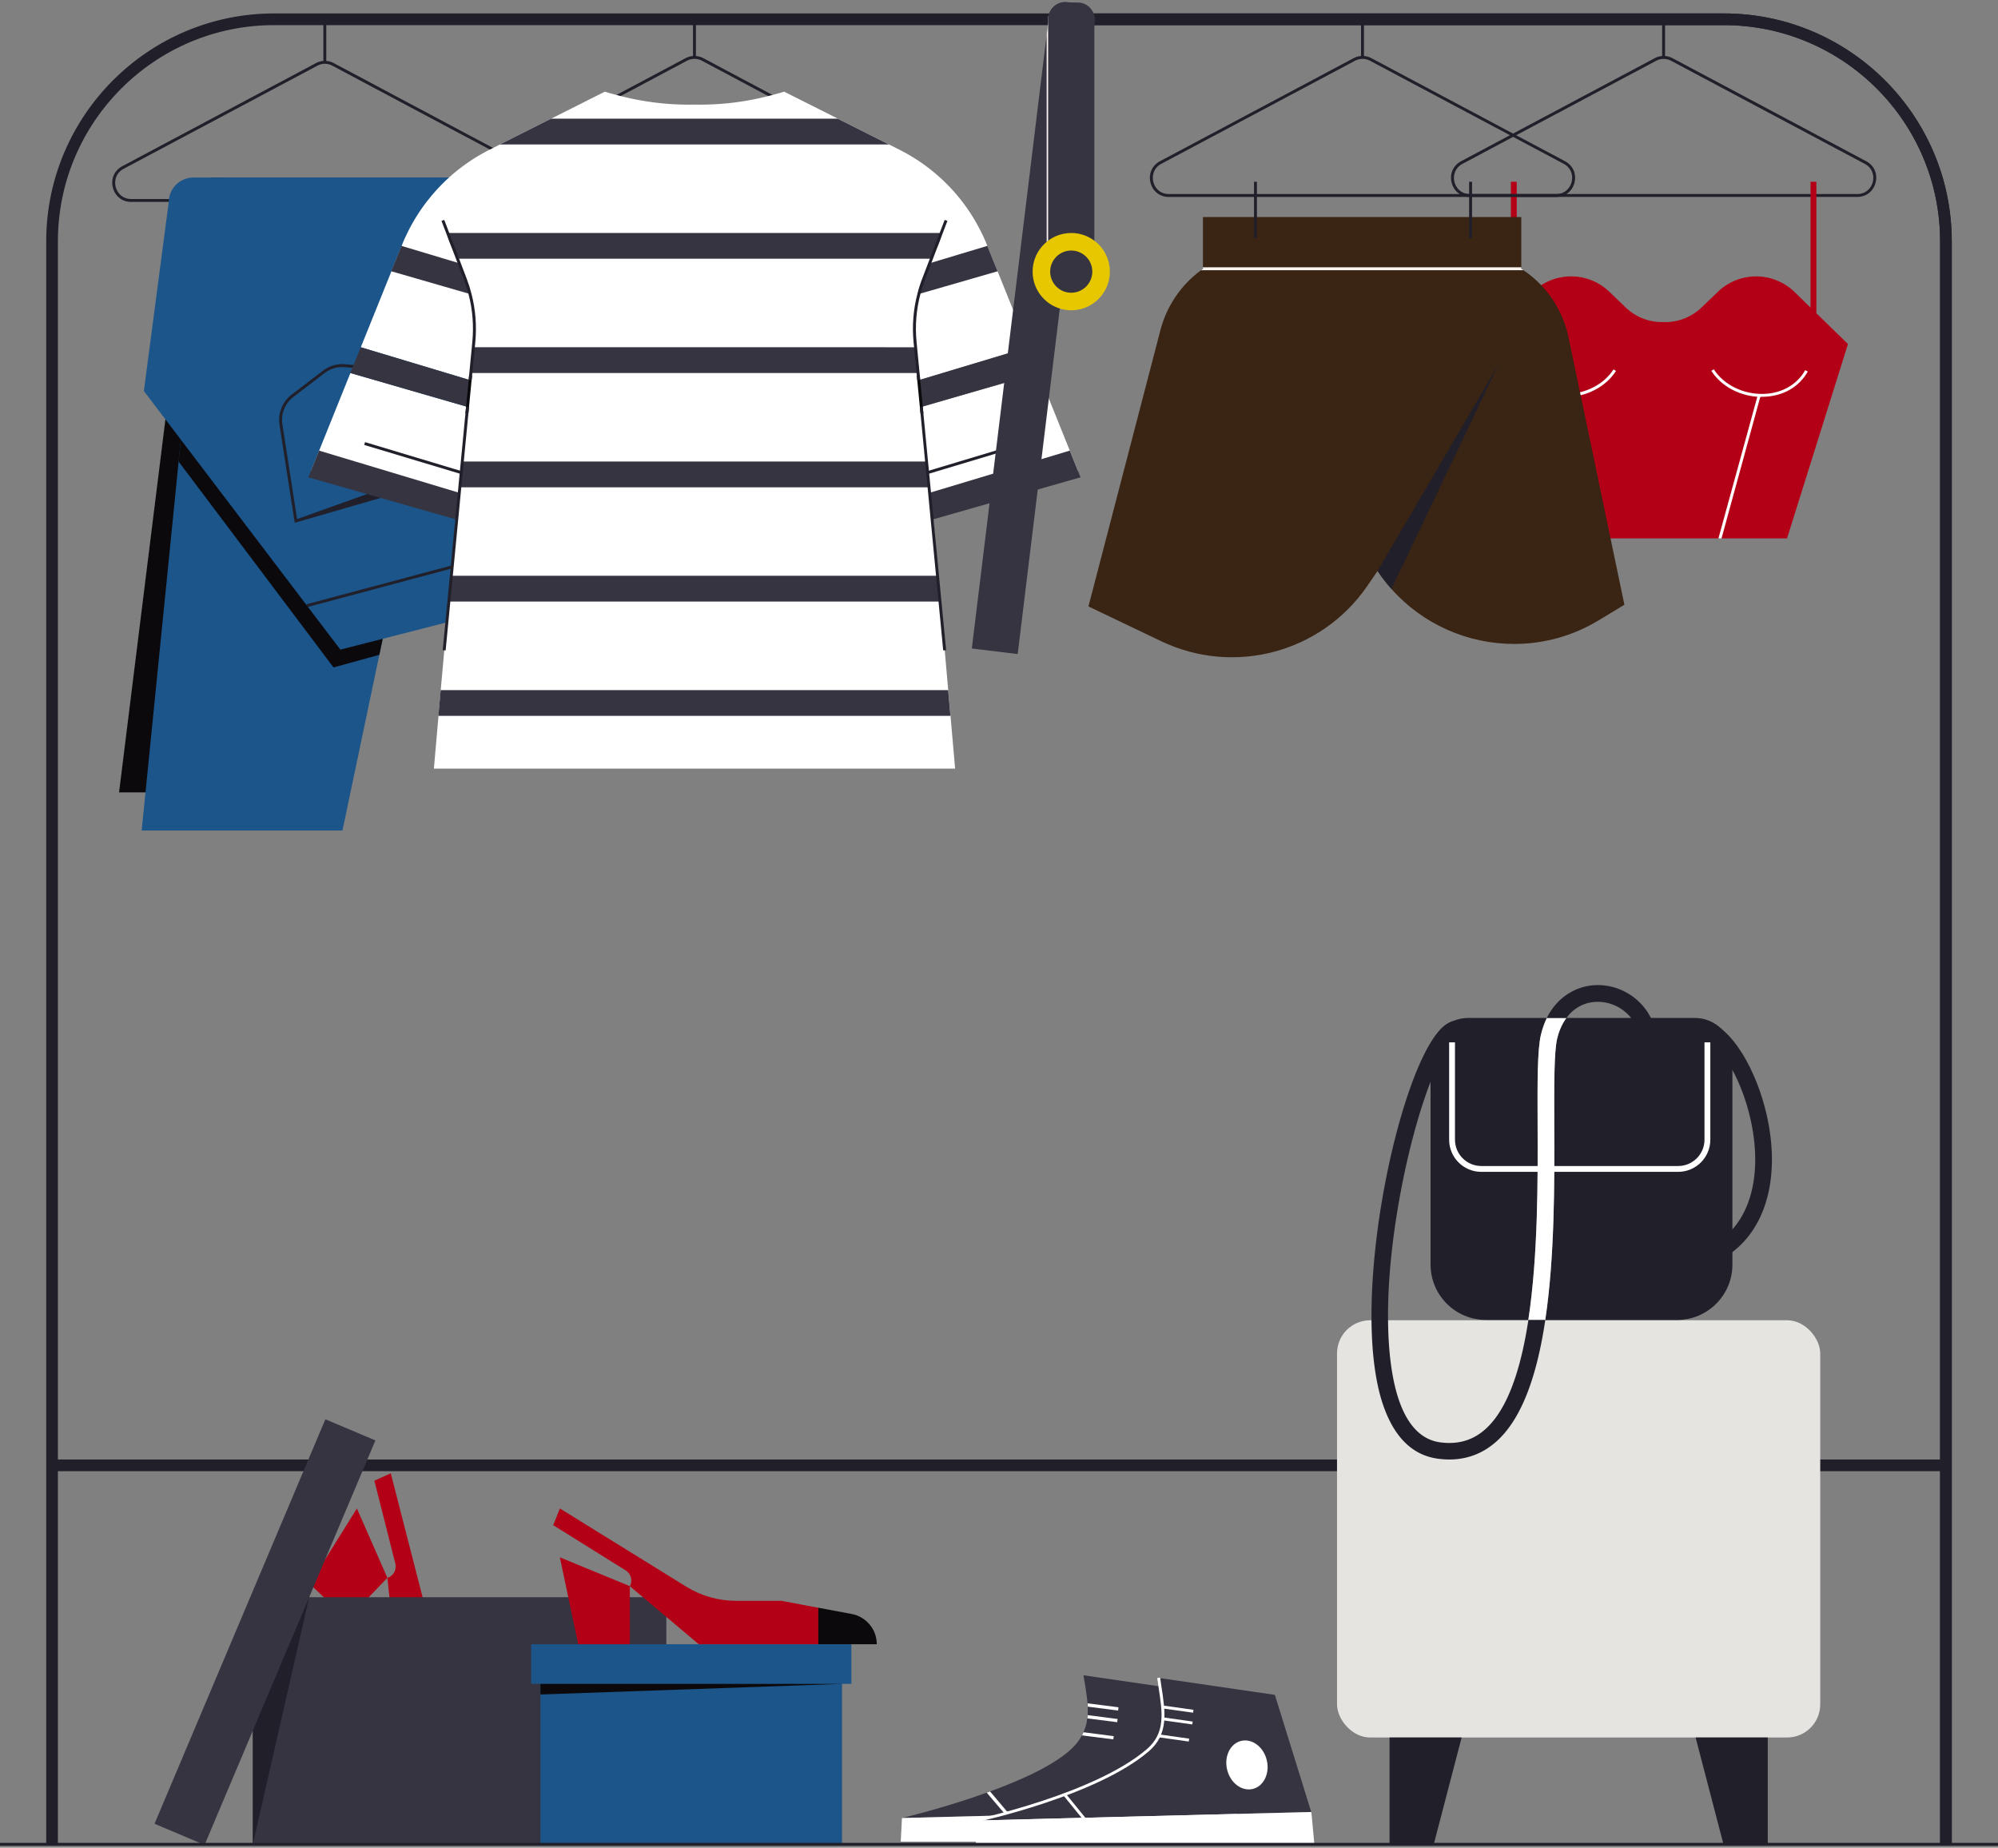 <svg id="_финальные_цвета" xmlns="http://www.w3.org/2000/svg" viewBox="0 0 342 316.23"><rect x="0" y="0" width="342" height="316.23" fill="#808080" stroke="none"/><defs><style>.cls-2{fill:#fff}.cls-3{fill:#faf5f1}.cls-5{fill:#b30017}.cls-6{fill:#211f2a}.cls-7{fill:#0b090c}.cls-8{fill:#1b5589}.cls-9{fill:#363441}</style></defs><path class="cls-6" d="M8.91 249.79h324.18v2H8.91z"/><path class="cls-5" d="M53.04 271.08l8.05-12.91 5.22 11.87-6.89 7.17-6.38-6.13z"/><path class="cls-5" d="M87.02 295.05l-4.33 4.51-14.76-14.18-1.62-15.33c1.03-.33 1.62-1.4 1.36-2.44l-3.59-14.19 2.81-1.27 6.32 24.6c.75 2.92 2.3 5.59 4.48 7.69l5.61 5.39 3.74 5.24z"/><path class="cls-7" d="M89.91 306.49l-7.22-6.94 4.33-4.51 3.38 4.73c.74 1.03 1.05 2.26.97 3.45a5.296 5.296 0 01-1.46 3.27z"/><path class="cls-9" d="M43.28 273.36h70.78v42.26H43.28z"/><path class="cls-6" d="M52.14 273.38l-8.86 7.24v35.01l9.64-42.25h-.78z"/><path class="cls-9" transform="rotate(-67.1 45.362 279.325)" d="M7.78 274.67h75.15v9.3H7.78z"/><path class="cls-6" d="M258.62 33.21v.5h7.73c.67 0 1.27-.18 1.78-.5h-9.51zm0 0v.5h7.73c.67 0 1.27-.18 1.78-.5h-9.51zm60.81-5.62L286.29 9.96c-.4-.22-.83-.34-1.27-.37a2.09 2.09 0 00-.5 0c-.44.03-.88.15-1.28.37l-24.25 12.9-.53.28-8.36 4.45c-1.36.73-2 2.16-1.62 3.66.21.86.71 1.54 1.38 1.96.46.3 1.01.47 1.61.49h66.43c1.54 0 2.78-.96 3.15-2.46.38-1.5-.26-2.93-1.62-3.66zm1.14 3.54c-.24.96-1.08 2.08-2.67 2.08h-66.43c-1.48-.07-2.28-1.14-2.51-2.07-.24-.96-.02-2.35 1.38-3.1l8.65-4.61.53-.28 23.95-12.74c.81-.43 1.78-.43 2.59 0l33.13 17.63c1.4.75 1.62 2.14 1.38 3.1zm-61.95 2.08v.5h7.73c.67 0 1.27-.18 1.78-.5h-9.51z"/><path class="cls-6" d="M284.51 3.44h.5v6.4h-.5z"/><path class="cls-5" d="M310.91 53.62V31.11h-1v21.53l-2.72-2.65a9.443 9.443 0 00-13.16-.03l-2.74 2.63a8.944 8.944 0 01-6.52 2.53c-2.35.07-4.72-.77-6.53-2.53l-2.74-2.63c-3.21-3.11-8.07-3.49-11.69-1.15-.52.34-1.01.73-1.47 1.18l-2.72 2.65V31.11h-1v22.5l-5.41 5.27 1.86 5.94.11.33 8.46 27h42.25l10.43-33.27-5.41-5.27z"/><path class="cls-2" d="M267.99 67.93h-.31c-3.34-.1-6.1-1.67-7.58-4.32l.44-.24c1.39 2.49 4 3.98 7.16 4.07 3.45.08 6.79-1.56 8.49-4.22l.42.27c-1.74 2.73-5.09 4.46-8.61 4.46z"/><path class="cls-2" transform="rotate(-15.34 271.855 80.044)" d="M271.55 67.01h.5v26.05h-.5z"/><path class="cls-2" d="M301.54 67.93c-3.51 0-6.87-1.73-8.61-4.46l.42-.27c1.7 2.66 5.04 4.3 8.49 4.22 3.16-.09 5.76-1.58 7.16-4.07l.44.24c-1.48 2.65-4.24 4.23-7.58 4.32h-.31z"/><path class="cls-2" d="M301.42 67.55l-.11.38-6.64 24.23h-.53l6.66-24.25.14-.5.48.14z"/><path class="cls-6" d="M334.09 41.31v274.34h-2V41.31c0-20.41-16.6-37.01-37.01-37.01H179.36l.05-.43v-.63c0-.2.02-.4.07-.59.02-.12.05-.24.09-.35h115.51c21.51 0 39.01 17.5 39.01 39.01z"/><path class="cls-6" d="M334.09 315.65h-2V41.31c0-20.41-16.6-37.01-37.01-37.01H46.92C26.51 4.3 9.91 20.9 9.91 41.31v274.34h-2V41.31C7.91 19.8 25.41 2.3 46.92 2.3h248.15c21.51 0 39.01 17.5 39.01 39.01v274.34z"/><path d="M205.91 37.15h54.49V46h-54.49zm72.14 66.35l-4.31 2.61c-4.55 2.78-9.58 4.1-14.57 4.1-7.84 0-15.56-3.29-20.99-9.41-.86-.96-1.65-1.99-2.38-3.08l-1.81 2.64c-7.85 11.36-22.79 15.34-35.25 9.37l-12.43-5.94 12.33-47.33c1.07-4.07 3.49-7.65 6.86-10.15l.08-.06.33-.25h54.49c.12.08.25.16.37.25 1.11.74 2.12 1.6 3.04 2.56 2.33 2.46 3.97 5.55 4.68 8.94l1.96 9.38.11.5 5.12 24.53 2.37 11.34z" fill="#3a2413"/><path class="cls-6" d="M256.51 62.36l-18.33 38.43a26.83 26.83 0 01-2.38-3.08l20.71-35.35zm-41.36-29.15v.5h36.82v-.5h-36.82zm0 0v.5h36.82v-.5h-36.82zm52.73-5.62l-8.36-4.45-.53-.28-24.24-12.9c-.4-.22-.84-.34-1.28-.37a2.09 2.09 0 00-.5 0c-.44.03-.88.15-1.28.37l-33.13 17.63c-1.36.73-2 2.16-1.63 3.66.37 1.5 1.61 2.46 3.15 2.46h66.27c.67 0 1.27-.18 1.78-.5.67-.42 1.16-1.1 1.38-1.96.37-1.5-.27-2.93-1.63-3.66zm1.14 3.54c-.24.96-1.08 2.08-2.67 2.08h-66.27c-1.58 0-2.43-1.12-2.66-2.08-.24-.96-.03-2.35 1.37-3.1l33.14-17.63c.81-.43 1.77-.43 2.58 0l23.95 12.74.53.28 8.66 4.61c1.4.75 1.61 2.14 1.37 3.1zm-53.87 2.08v.5h36.82v-.5h-36.82z"/><path class="cls-6" d="M232.97 3.44h.5v6.4h-.5zm18.5 27.67h.5v9.6h-.5zm-36.82 0h.5v9.6h-.5z"/><path class="cls-3" d="M260.77 46.25h-55.19l.33-.25v-.25h54.49V46c.12.08.25.16.37.25z"/><path class="cls-6" d="M90.27 28.44l-3.3-1.76-.53-.28-2.04-1.08L57.13 10.8c-.4-.22-.84-.34-1.28-.37a2.09 2.09 0 00-.5 0c-.44.03-.88.15-1.27.37L20.94 28.44c-1.36.72-2 2.16-1.62 3.65.37 1.5 1.61 2.47 3.15 2.47h66.27c.87 0 1.65-.31 2.22-.85a3.255 3.255 0 00.93-1.62c.38-1.49-.26-2.93-1.62-3.65zm1.14 3.53c-.1.42-.32.86-.68 1.24-.16.19-.37.36-.61.5-.37.22-.83.35-1.38.35H22.47c-1.59 0-2.43-1.13-2.67-2.09-.24-.96-.02-2.35 1.38-3.09l33.13-17.63c.41-.22.85-.33 1.29-.33s.89.11 1.3.33l26.95 14.34 2.06 1.1.53.28 3.59 1.91c1.4.74 1.62 2.13 1.38 3.09z"/><path class="cls-6" d="M55.35 3.3h.5v7.43h-.5z"/><path class="cls-7" d="M32.94 34.54L20.38 135.61h36.46L81.21 34.54c.06-.69-.07-1.35-.35-1.93 0-.01 0-.03-.02-.04a3.796 3.796 0 00-3.44-2.18H36.75c-2.24 0-3.99 1.92-3.81 4.15z"/><path class="cls-8" d="M35.03 34.54l-10.78 107.6h34.37l22.59-107.6c.06-.69-.07-1.35-.35-1.93 0-.01 0-.03-.02-.04-.6-1.28-2.95-2.18-4.48-2.18H38.83c-2.24 0-3.99 1.92-3.81 4.15z"/><path class="cls-8" d="M58.26 111.18l37.64-9.63-14.62-67.84a4.205 4.205 0 00-4.11-3.32H33.1c-2.26 0-4.12 1.79-4.2 4.05l-4.27 32.48 33.63 44.26z"/><path class="cls-6" d="M76.48 80.41l-.26-.6-3.04-7.01-.77-1.76-1.77-4.11-.31-.72a5.448 5.448 0 00-4.51-3.27l-5.3-.47-1.44-.13c-1.36-.12-2.7.27-3.79 1.1l-5.37 4.1a5.455 5.455 0 00-2.08 5.17l2.61 16.76 14.71-4.25 2.28-.66 1.84-.53 1.64-.47 2.59-.75 3.56-1.03-.59-1.37zm-28.14-7.78a4.94 4.94 0 011.88-4.69l5.37-4.11c.87-.66 1.92-1.01 3-1.01.15 0 .3.01.45.02l1.29.11 5.44.49c1.81.17 3.38 1.3 4.1 2.97l.15.34 2.2 5.08.78 1.81 2.6 5.98.26.6.53 1.23-.26.07h-.02l-3.49 1.02-1.58.46-1.62.47h-.01l-2.89.83-2.27.66-13.22 3.82h-.05l-.13.05-2.51-16.2z"/><path class="cls-6" transform="rotate(-14.96 69.9 99.011)" d="M51.93 98.77h35.9v.5h-35.9z"/><path class="cls-6" d="M50.8 88.86l18.47-6.61c2.21-.82 4.59-1.07 6.92-.71l.54.08-25.93 7.24z"/><path class="cls-7" d="M64.93 112.07l-7.84 2.16-26.52-35.24.38-3.75 27.31 35.94 7.25-1.85-.58 2.74z"/><path class="cls-8" d="M92.51 284.8h51.62v30.83H92.51z"/><path class="cls-8" d="M90.92 281.41h54.81v6.78H90.92z"/><path class="cls-7" d="M92.51 288.19v1.82l51.62-1.82H92.51z"/><path class="cls-5" d="M98.97 281.41l-3.14-14.88 11.98 4.94v9.94h-8.84z"/><path class="cls-5" d="M140.08 275.16v6.25h-20.47l-11.79-9.93c.51-.95.2-2.13-.71-2.7l-12.42-7.75 1.15-2.86 21.6 13.37c2.57 1.59 5.53 2.44 8.56 2.44h7.77l6.32 1.19z"/><path class="cls-7" d="M150.09 281.41h-10.02v-6.25l5.71 1.07c1.25.23 2.32.9 3.09 1.82s1.21 2.09 1.21 3.37z"/><path class="cls-9" d="M211.62 309.69l-38.7.98h-.25l-.22.02h-.24l-17.83.46s7.11-1.67 14.52-4.34c.12-.04.25-.09.37-.13.06-.02.12-.04.18-.07l.02-.01c5.57-2.03 11.22-4.61 14.13-7.48.67-.66 1.21-1.38 1.6-2.12.09-.18.18-.36.25-.54.1-.21.19-.44.27-.66.02-.07.04-.12.07-.18.16-.49.26-.99.32-1.49 0-.01 0-.02.01-.03 0-.04.01-.1.02-.15.01-.13.03-.28.03-.41.04-.48.04-.96.01-1.46 0-.09-.01-.19-.02-.28 0-.07 0-.13-.01-.19v-.1c-.08-1.33-.69-4.79-.69-4.79l19.91 2.9 6.23 20.06z"/><path class="cls-2" d="M212.13 315.2h-57.95l.21-4.05 57.23-1.46.51 5.51zm-20.67-23l-.07.56-5.19-.67c0-.09-.01-.19-.02-.28 0-.07 0-.13-.01-.19v-.1l5.29.68zm-.15 2l-.08.55-5.1-.65s.01-.1.02-.15c.01-.13.03-.28.03-.41l5.12.66zm-.67 2.94l-.07.55-5.36-.68c.09-.18.18-.36.25-.54l5.18.67z"/><path class="cls-2" d="M173.08 310.86l-.43.36-.44-.52-3.31-3.89c.12-.04.25-.09.37-.13.06-.02.12-.04.18-.07l.02-.01 3.44 4.07.16.19z"/><path class="cls-9" d="M224.47 310.12l-38.94.99h-.23l-18.06.47s7.33-1.72 14.89-4.47c.06-.02.12-.04.18-.07 5.58-2.04 11.24-4.62 14.15-7.48 1.03-1.01 1.72-2.14 2.13-3.33l.06-.18c.16-.48.26-.98.33-1.48.01-.06.02-.12.02-.18.09-.7.09-1.42.03-2.15 0-.06 0-.13-.02-.19-.04-1.24-.7-4.88-.7-4.88l19.91 2.9 6.23 20.06z"/><path class="cls-2" d="M224.98 315.63h-57.95l.21-4.05 57.23-1.46.51 5.51z"/><path class="cls-2" d="M167.29 311.83l-.1-.49c.2-.04 20.28-4.38 29.11-11.97 3.21-2.76 2.69-6.19 2.02-10.54-.08-.54-.17-1.08-.24-1.64l.5-.07c.08.56.16 1.1.24 1.63.66 4.32 1.23 8.06-2.19 10.99-8.93 7.67-29.13 12.03-29.33 12.08z"/><path class="cls-2" transform="rotate(-82.01 201.715 292.547)" d="M201.49 289.99h.5v5.12h-.5z"/><path class="cls-2" transform="rotate(-82.01 201.58 294.55)" d="M201.35 291.99h.5v5.12h-.5z"/><path class="cls-2" transform="rotate(-82.02 200.972 297.483)" d="M200.75 294.93h.5v5.12h-.5z"/><path class="cls-2" transform="rotate(-39.17 183.977 309.337)" d="M183.76 306.67h.5v5.41h-.5z"/><ellipse class="cls-2" cx="213.46" cy="302.05" rx="3.49" ry="4.23" transform="rotate(-13.65 213.51 302.133)"/><path class="cls-6" d="M0 315.4h342v.5H0z"/><rect x="228.86" y="225.96" width="82.71" height="71.41" rx="5.67" ry="5.67" fill="#e5e4e1"/><path class="cls-6" d="M302.59 315.65h-7.58l-4.77-18.28h12.35v18.28zm-64.74 0h7.57l4.77-18.28h-12.34v18.28zM153.53 27.59l-5.39-2.87-8.29-4.41-7.63-4.06-11.82-6.29c-.4-.22-.84-.34-1.28-.37a2.09 2.09 0 00-.5 0c-.44.03-.88.15-1.28.37l-11.82 6.29-7.63 4.06-8.29 4.41-3.16 1.68-.53.29-1.7.9c-1.37.73-2 2.16-1.63 3.66.37 1.5 1.61 2.46 3.15 2.46H152c1.55 0 2.78-.96 3.16-2.46.37-1.5-.27-2.93-1.63-3.66zm1.14 3.54c-.24.96-1.08 2.08-2.67 2.08H85.73c-1.58 0-2.43-1.12-2.66-2.08-.25-.96-.03-2.35 1.37-3.1l2-1.06.53-.29 3.69-1.96 8.29-4.41 7.28-3.87 11.35-6.04c.81-.43 1.77-.43 2.58 0l11.35 6.04 7.28 3.87 8.29 4.41 6.22 3.31c1.4.75 1.61 2.14 1.37 3.1z"/><path class="cls-6" d="M118.62 3.44h.5v6.4h-.5z"/><path class="cls-2" d="M80.37 50.01c.04.11.06.21.09.32h.03l-.12-.32zm-.02-.05c-.02-.09-.04-.19-.07-.29-.13-.43-.27-.86-.42-1.29-.06-.21-.14-.43-.22-.64l-.47-1.21-.31-.8-.21-.56.21.58 1.49 4.21zm102.77 27.17l-3.59-8.92-1.76-4.37-5.88 1.7-13.94 4.04-.21.06h-.03l-.44-4.58h.04l.2-.06h.01l15-4.52 3.48-1.05-2.58-6.37v-.02l-2.66-6.61-.87-2.14-.88-2.2-.08-.19c-.27-.69-.57-1.36-.9-2.02a31.29 31.29 0 00-14.06-14.25l-1.8-.91-8.75-4.41-9.19-4.62s-.18.05-.5.15c-.24.07-.49.15-.73.2-.25.07-.51.15-.77.21a47.033 47.033 0 01-13.35 1.65c-4.24.09-8.49-.4-12.64-1.46-.24-.06-.48-.12-.71-.19-.26-.06-.52-.14-.77-.21-.24-.05-.49-.13-.73-.2-.32-.1-.5-.15-.5-.15l-9.19 4.62-8.76 4.41-1.17.6-.55.27-.07.04a31.28 31.28 0 00-6.95 4.77l-.03.03a30.701 30.701 0 00-3.4 3.63c-.14.16-.27.33-.4.5a31.474 31.474 0 00-3.29 5.32c-.32.66-.63 1.33-.9 2.02l-.07.19-.89 2.2-.86 2.14-5.24 13 12.55 3.78.84.25L80.23 65h.01l.22.06h.02l-.44 4.59h-.03l-.22-.07-5.58-1.62-.98-.28-2.58-.75-.62-.18-10.05-2.91-5.35 13.28-1.37 3.4 11.61 3.31 1.66.47.29.09h.01l.62.17 1.6.46 1.49.42 7.53 2.14.05.02-.11 1.28-.69 7.9-.05.52-.11 1.25-.38 4.41-.31 3.56-.42 4.78-.61 6.81-.38 4.41-.79 9.03h89.22l-.79-9.03-.39-4.41-.6-6.8-.73-8.35-.39-4.41-.84-9.67-.12-1.28.06-.02 9.87-2.81 8.25-2.35 6.69-1.9-1.37-3.39z"/><path class="cls-6" d="M158.85 81.12l-.14-.48 16.53-4.97.15.48-16.54 4.97z"/><path class="cls-9" d="M177.77 63.84l-20.07 5.8-.44-4.58 18.73-5.63 1.78 4.41zm-7.02-17.41l-13.47 3.89c.22-.87.5-1.74.82-2.59l1.03-2.68 9.88-2.97.88 2.2.87 2.14zm-11.01 42.45l-.28.07-.44-4.58 24.1-7.25 1.84 4.57-25.22 7.19z"/><path class="cls-7" d="M157.26 65.06l-.05.01-.11-1.23h.04l.12 1.22z"/><path class="cls-7" d="M157.56 70.79l-.63-6.5.5-.05.63 6.5-.5.05z"/><path class="cls-6" d="M78.88 81.12l-16.54-4.97.15-.48 16.53 4.97-.14.48z"/><path class="cls-9" d="M162.3 118.11H75.43l-.39 4.41h87.65l-.39-4.41zm-1.72-19.57H77.15l-.38 4.42h84.19l-.38-4.42zm-1.8-17.66l-.18-1.89H79.13l-.18 1.89-.25 2.52h80.33l-.25-2.52zM59.96 63.84l20.07 5.8.44-4.58-18.73-5.63-1.78 4.41zm7.02-17.41l13.47 3.89c-.22-.87-.5-1.74-.82-2.59l-1.03-2.68-9.88-2.97-.88 2.2-.87 2.14zm11.01 42.45l.28.07.44-4.58-24.1-7.25-1.84 4.57 25.22 7.19zm78.72-29.45H81.02l-.39 4.41h76.47l-.39-4.41z"/><path class="cls-7" d="M80.47 65.06l.05.01.11-1.23h-.04l-.12 1.22z"/><path class="cls-9" d="M161.11 39.87H76.62c-.3.6 1.35 3.76 1.66 4.33.03.06.05.08.05.08h81.08s.02-.03.05-.08c.3-.56 1.96-3.72 1.66-4.33zM143.4 20.31H94.33l-8.76 4.41h66.59l-8.76-4.41z"/><path class="cls-7" d="M80.17 70.79l-.5-.05.63-6.5.5.05-.63 6.5z"/><path class="cls-6" d="M157.01 65.09l-.63-6.53c-.27-2.81-.05-5.6.66-8.3.2-.83.47-1.68.83-2.61l3.83-10.02.47.18-3.83 10.02c-.34.91-.61 1.75-.81 2.56-.69 2.65-.91 5.38-.64 8.13l.63 6.53-.5.05zm-76.29 0l-.5-.05.63-6.53c.26-2.75.05-5.48-.64-8.12-.2-.81-.47-1.65-.81-2.56l-3.83-10.02.47-.18 3.83 10.02c.35.93.62 1.79.83 2.61.7 2.7.92 5.49.66 8.3l-.63 6.53zm-4.44 46.23l-.5-.04 4-41.66.5.04-4 41.66zm85.17 0l-3.99-41.66.49-.04 4 41.66-.5.04z"/><path class="cls-9" d="M187.39 3.76l-.07.54v.03l-4.34 35.57-.37 3.06-.83 6.78-.22 1.81-.15 1.25-7.21 59.14-7.85-.95L179.16 5.92l.2-1.62.05-.43.13-1.07s.01-.1.03-.15c.02-.12.04-.24.08-.35a2.789 2.789 0 011.02-1.41c.55-.42 1.26-.62 2-.53l2.28.28a2.8 2.8 0 012.06 1.33c.04.06.07.12.09.17.03.05.05.1.08.16.19.44.27.94.21 1.46z"/><path class="cls-3" d="M179.66 2.65v38.37c-.09.06-.17.12-.25.19-.09.06-.17.12-.25.19V5.92l.2-1.62.05-.43v-.63c0-.2.02-.4.07-.59h.18z"/><path class="cls-9" d="M187.32 3.24v48.31h-7.91V3.24c0-.2.02-.4.07-.59.02-.12.05-.24.09-.35.18-.5.5-.94.91-1.26.06-.05.12-.1.19-.15.44-.29.98-.46 1.55-.46h2.3c1.09 0 2.04.63 2.49 1.54.04.06.07.12.09.17.02.06.04.11.06.16.1.29.16.61.16.94z"/><path d="M187.32 41.2a6.538 6.538 0 00-3.95-1.32c-.13 0-.26 0-.39.02a6.43 6.43 0 00-3.32 1.12c-.09.06-.17.12-.25.19-.09.06-.17.12-.25.19a6.569 6.569 0 00-2.4 5.09c0 2.97 1.95 5.48 4.65 6.31.62.2 1.28.3 1.96.3 3.65 0 6.6-2.96 6.6-6.61 0-2.17-1.04-4.09-2.65-5.29zm-4.71 1.76a3.606 3.606 0 014.36 3.53c0 1.99-1.61 3.61-3.6 3.61-.57 0-1.11-.13-1.59-.36-1.19-.6-2.02-1.83-2.02-3.25 0-1.73 1.22-3.18 2.85-3.53z" fill="#e7c800"/><path class="cls-6" d="M263.76 177.12c-.61 2.6-.59 8.2-.56 15.27.04 9.45.09 22.53-1.59 33.51h-7.26c-5.23 0-9.48-4.24-9.48-9.48v-35.79c0-2.65 1.6-4.92 3.89-5.9h.03c.76-.32 1.61-.51 2.5-.51h13.5c-.42.85-.76 1.81-1.02 2.9zm32.78 3.52v35.79c0 5.23-4.24 9.48-9.47 9.48H264.5c1.63-10.92 1.58-23.6 1.54-33.52-.03-6.62-.05-12.34.49-14.61.33-1.39.88-2.59 1.59-3.56h22c3.54 0 6.41 2.87 6.41 6.42z"/><path class="cls-6" d="M296.46 214.35l-1.72-2.29c5.12-3.84 6.94-11.57 4.86-20.68-1.67-7.3-5.57-13.52-8.88-14.17l.55-2.81c5.31 1.04 9.49 9.2 11.12 16.34 2.34 10.24.12 19.07-5.93 23.61z"/><path class="cls-2" d="M266.54 177.78c-.53 2.27-.51 7.99-.49 14.61.04 9.91.09 22.6-1.54 33.52h-2.91c1.68-10.98 1.63-24.06 1.59-33.51-.03-7.07-.05-12.67.56-15.27.26-1.09.6-2.05 1.02-2.9h3.36c-.72.96-1.26 2.16-1.59 3.56z"/><path class="cls-6" d="M261.6 225.91h2.91c-1.34 9.01-3.84 16.81-8.43 20.85-2.28 2.01-4.97 3.03-8 3.03-.62 0-1.25-.05-1.9-.13-4.31-.56-7.46-3.58-9.36-9-6.01-17.06 2.31-56.72 9.75-64.5.79-.83 1.53-1.24 2.17-1.41h.03a2.94 2.94 0 011.55.04l-.83 2.74c-.42 0-2.2 1.4-4.63 7.64-.51 1.31-1.04 2.83-1.6 4.6-2.61 8.27-4.61 18.65-5.35 27.77-.68 8.39-1.18 28.03 8.65 29.32 3 .39 5.5-.33 7.64-2.21 3.93-3.46 6.15-10.5 7.41-18.7zm21.51-50.49l-2.7.95c-.29-.79-.7-1.52-1.21-2.15-1.44-1.8-3.7-2.87-6.07-2.75-2.04.1-3.78 1.09-5 2.75h-3.36c1.91-3.85 5.3-5.45 8.19-5.61 4.04-.22 7.84 2.04 9.63 5.61.2.38.37.78.51 1.19z"/><path class="cls-2" d="M287.26 200.56h-33.71c-3.03 0-5.5-2.46-5.5-5.5V178.4h1v16.66c0 2.48 2.02 4.5 4.5 4.5h33.71c2.48 0 4.5-2.02 4.5-4.5V178.4h1v16.66c0 3.03-2.47 5.5-5.5 5.5z"/></svg>